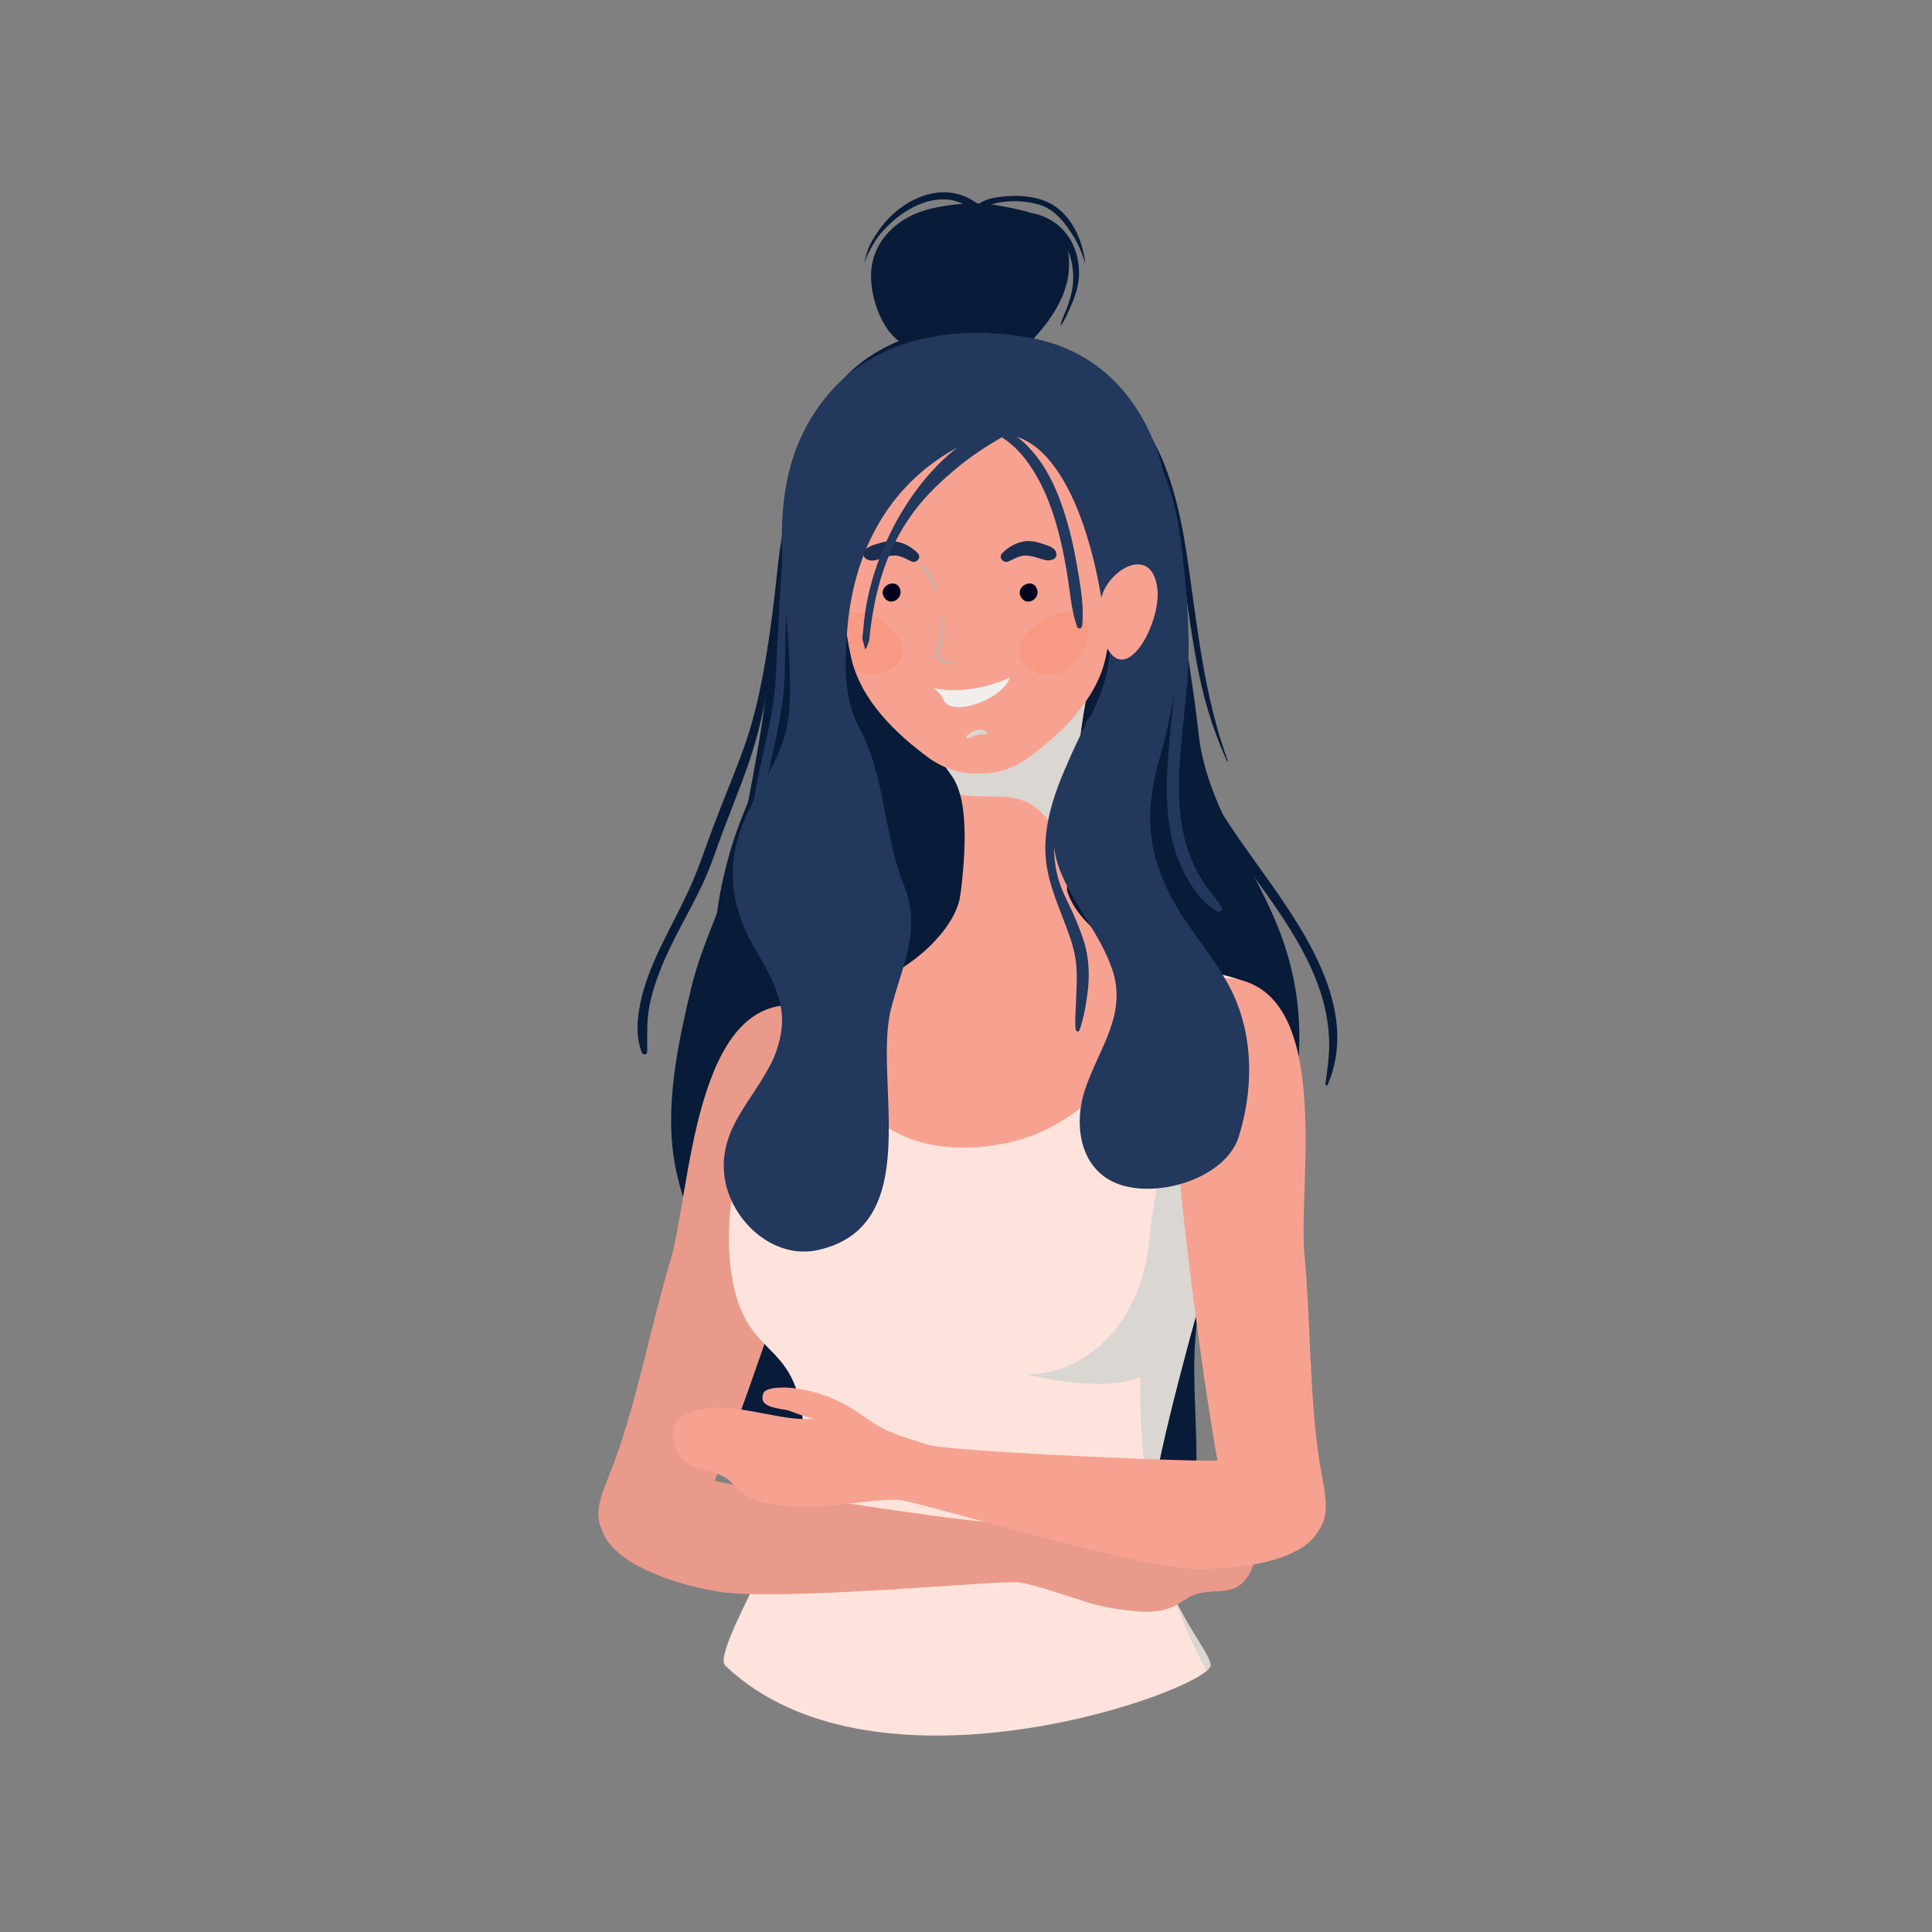 <?xml version="1.0" encoding="utf-8"?>
<!-- Generator: Adobe Illustrator 27.5.0, SVG Export Plug-In . SVG Version: 6.00 Build 0)  -->
<svg version="1.1" id="Capa_1" xmlns="http://www.w3.org/2000/svg" xmlns:xlink="http://www.w3.org/1999/xlink" x="0px" y="0px"
	 viewBox="0 0 2122 2122" style="enable-background:new 0 0 2122 2122;" xml:space="preserve">
<rect x="0" y="0" width="2122" height="2122" fill="#808080" stroke="none"/>
<g>
	<g>
		<g>
			<path style="fill:#081B39;" d="M783.439,1401.666c21.106,55.634,29.924,106.601,26.75,167.275
				c-2.745,52.526,3.091,100.623,39.659,142.225c77.919,88.647,305.5,130.055,401.173,54.073
				c123.475-98.043,12.356-281.525,93.678-392.966c76.014-104.167,108.269-231.679,58.915-354.131
				c-29.5-73.181-78.857-134.683-87.361-213.862c-7.459-69.505-22.484-139.711-27.495-209.206
				c-4.195-58.163-12.979-94.798-48.424-145.188c-51.29-72.889-150.527-107.268-231.727-82.879
				c-127.076,38.158-135.451,153.112-150.715,263.652c-7.226,52.331-12.597,104.993-20.027,157.075
				c-6.029,42.299-14.633,83.122-22.063,125.368c-10.521,59.838-42.443,113.039-56.784,172.636
				c-13.32,55.417-26.155,116.866-20.533,173.436c4.826,48.606,24.833,91.205,42.591,136.388
				C781.888,1397.62,782.67,1399.636,783.439,1401.666z"/>
		</g>
		<g>
			<g>
				<path style="fill:#081B39;" d="M864.133,562.59c-7.289,29.782-9.84,60.722-13.309,91.136
					c-3.31,29.018-7.409,57.952-12.765,86.669c-5.162,27.678-11.75,55.228-21.34,81.728c-10.787,29.809-23.285,58.978-34.355,88.687
					c-8.209,22.034-15.424,44.235-25.267,65.632c-9.334,20.291-19.881,39.964-29.706,60.011
					c-9.114,18.598-17.33,37.784-22.386,57.917c-4.894,19.489-7.647,42.591-0.025,61.715c1.194,2.996,5.763,2.756,5.83-0.789
					c0.243-12.948-0.409-25.669,0.827-38.627c1.209-12.677,4.477-25.144,8.471-37.202c8.392-25.329,20.929-49.313,33.447-72.798
					c6.439-12.08,12.772-24.217,18.59-36.611c6.127-13.054,10.902-26.452,15.744-40.014c10.649-29.828,22.926-59.027,33.394-88.926
					c15.169-43.329,23.412-87.916,28.966-133.395c2.853-23.366,5.37-46.767,8.275-70.128c3.088-24.826,6.955-49.622,8.825-74.569
					C867.489,561.164,864.567,560.818,864.133,562.59L864.133,562.59z"/>
			</g>
		</g>
		<g>
			<g>
				<path style="fill:#081B39;" d="M835.003,1298.105c-2.075-5.547-3.828-11.047-5.261-16.794
					c-1.541-6.182-4.441-12.226-6.515-18.262c-4.103-11.937-8.121-23.922-11.657-36.04c-7.216-24.726-12.389-50.046-15.897-75.555
					c-7.154-52.028-6.02-105.352,4.614-156.822c5.565-26.934,12.146-53.408,21.695-79.242c4.59-12.417,9.843-24.569,15.643-36.467
					c5.835-11.97,11.821-24.704,15.893-37.375c0.897-2.79-2.811-4.754-4.789-2.788c-17.823,17.711-27.824,42.901-36.558,65.975
					c-9.143,24.154-15.957,49.163-20.878,74.504c-4.939,25.433-6.871,51.893-7.719,77.757c-0.857,26.098,0.108,52.416,2.625,78.403
					c2.775,28.651,7.929,57.04,15.396,84.838c3.673,13.675,7.77,27.365,13.057,40.509c2.535,6.302,5.226,12.541,8.026,18.729
					c3.005,6.64,7.512,12.802,11.205,19.103C834.224,1299.164,835.253,1298.772,835.003,1298.105L835.003,1298.105z"/>
			</g>
		</g>
		<g>
			<g>
				<path style="fill:#081B39;" d="M1348.493,835.352c-20.027-54.358-28.964-111.765-36.923-168.892
					c-7.26-52.109-12.942-105.39-32.032-154.806c-4.183-10.827-9.351-21.216-15.058-31.316
					c-5.886-10.416-12.558-21.287-23.009-27.502c-1.737-1.033-3.779,0.655-3.307,2.543c3.208,12.855,11.509,23.92,17.716,35.529
					c6.147,11.496,11.556,23.515,16.359,35.63c9.613,24.246,16.084,49.623,21.33,75.13c11.119,54.065,15.137,109.226,28.887,162.824
					c6.277,24.469,14.717,48.229,25.103,71.254C1347.796,836.274,1348.693,835.894,1348.493,835.352L1348.493,835.352z"/>
			</g>
		</g>
		<g>
			<g>
				<path style="fill:#081B39;" d="M1290.253,750.55c-4.802,18.193-1.318,38.911,2.747,56.947
					c4.234,18.785,11.256,36.719,19.664,54.003c17.395,35.756,40.792,68.251,63.988,100.391
					c43.704,60.557,91.901,127.657,81.931,206.594c-0.929,7.357-1.685,14.781-2.832,22.108c-0.213,1.358,1.785,2.523,2.432,1.025
					c31.779-73.644-13.906-151.244-55.032-210.606c-22.744-32.828-47.219-64.58-67.777-98.869
					c-19.991-33.344-34.728-68.859-39.638-107.59c-1.013-7.995-1.391-16.071-2.72-24.004
					C1292.774,749.106,1290.595,749.255,1290.253,750.55L1290.253,750.55z"/>
			</g>
		</g>
	</g>
	<g>
		<path style="fill:#EA9A8A;" d="M879.785,1104.711c-118.352-15.411-121.351,206.865-143.512,280.151
			c-21.14,69.861-35.912,150.51-60.764,218.719c-15.376,42.162-33.627,67.01,3.642,98.666c37.271,31.664,68.733,10.168,81.04-16.541
			c43.032-93.368,134.203-363.541,153.263-450.413C934.162,1140.935,879.785,1104.711,879.785,1104.711z"/>
	</g>
	<g>
		<path style="fill:#081B39;" d="M996.48,380.031c-27.379-11.557-41.016-53.688-39.717-80.414
			c1.747-36.043,29.944-61.51,63.885-69.973c23.583-5.878,51.717-8.39,75.863-3.902c21.167,3.941,51.727,8.955,66.642,25.651
			c11.462,12.823,12.56,37.291,9.876,53.285c-5.808,34.541-34.906,67.737-61.252,88.92L996.48,380.031z"/>
		<g>
			<g>
				<path style="fill:#081B39;" d="M949.595,288.556c1.712-6.231,4.943-12.031,8.037-17.706c3.456-6.34,7.701-12.417,12.589-17.731
					c9.857-10.713,21.306-19.917,34.401-26.347c11.74-5.765,25.465-9.139,38.549-7.296c6.832,0.962,13.193,3.393,18.955,7.154
					c6.293,4.109,10.655,10.107,17.764,12.952c1.879,0.752,3.36-1.389,3.021-3.021c-1.67-8.053-8.609-12.832-15.303-16.816
					c-6.443-3.835-13.79-6.525-21.168-7.787c-14.854-2.539-29.823,1.028-43.116,7.7c-13.393,6.723-25.832,16.979-34.87,28.926
					c-4.747,6.275-9.127,12.752-12.687,19.781c-3.313,6.541-4.86,13.009-6.37,20.135
					C949.371,288.629,949.56,288.684,949.595,288.556L949.595,288.556z"/>
			</g>
		</g>
		<g>
			<g>
				<path style="fill:#081B39;" d="M1165.164,357.365c4.53-5.701,7.482-13.458,10.524-20.052c3.372-7.309,6.128-14.864,7.861-22.732
					c2.989-13.57,1.756-28.547-3.188-41.53c-4.11-10.793-11.075-20.432-20.333-27.377c-4.603-3.453-9.553-6.083-14.86-8.282
					c-4.796-1.988-12.64-4.276-17.599-2.122c-1.312,0.57-1.446,2.639-0.456,3.536c3.218,2.917,9.366,4.18,13.486,5.557
					c5.17,1.727,9.983,4.36,14.436,7.48c8.477,5.939,14.688,14.873,18.443,24.418c4.714,11.982,6.239,24.835,4.803,37.608
					c-0.851,7.569-3.125,15.006-5.6,22.178c-2.394,6.936-6.452,13.943-7.86,21.12
					C1164.787,357.345,1165.025,357.54,1165.164,357.365L1165.164,357.365z"/>
			</g>
		</g>
		<g>
			<g>
				<path style="fill:#081B39;" d="M1191.959,289.318c-3.026-28.888-18.333-60.24-47.679-69.881
					c-12.971-4.261-27.381-4.977-40.887-3.724c-10.51,0.975-25.705,2.934-32.004,12.564c-0.62,0.948,0.408,2.343,1.503,1.954
					c10.245-3.638,19.515-7.574,30.501-8.692c12.355-1.257,25.13-0.349,37.099,2.986c13.059,3.639,22.832,12.712,30.766,23.444
					c9.286,12.561,16.584,26.198,20.501,41.375C1191.787,289.454,1191.972,289.434,1191.959,289.318L1191.959,289.318z"/>
			</g>
		</g>
	</g>
	<path style="fill:#F7A291;" d="M1205.497,720.342c-26.046,57.585-39.451,314.172-35.734,369.746
		c-32.034,54.769-128.764,42.881-136.286,31.351c-6.121-9.418,51.391-213.333,12.348-268.774
		c-33.361-47.41-50.284-66.562-25.685-90.961c44.226-43.861,104.386-57.003,161.426-71.259L1205.497,720.342z"/>
	<path style="fill:#FDE3DB;" d="M1276.948,1060.161c71.519,7.706,113.193,19.14,122.52,46.967
		c10.543,31.43-96.852,345.536-130.316,518.466c-20.47,105.797,62.319,186.12,60.374,203.866
		c-2.882,26.409-366.294,158.747-532.923,0c-16.306-15.525,85.892-171.253,86.813-229.944
		c2.202-139.699-63.768-93.339-80.004-200.149c-19.138-125.916,65.651-285.52,78.067-296.426c0,0,28.896-15.905,47.798-19.369
		c37.471-6.869,32.185,40.93,69.419,50.745c57.515,15.147,115.595,26.097,175.26,26.316L1276.948,1060.161z"/>
	<path style="fill:#DAD6D2;" d="M1269.153,1625.593c26.977-139.393,101.933-370.377,124.501-471.253
		c-20.556,0.46-40.811,2.205-60.195,8.414c0,0,0,0.012-0.019,0.012c-50.521,61.381-63.741,129.261-72.031,206.288
		c-8.151,75.668-61.183,140.371-134.391,140.371c0,0,83.441,21.761,125.965,2.624c0,0-11.145,170.145,72.179,323.266
		c2.675-2.275,4.195-4.263,4.365-5.857C1331.471,1811.713,1248.683,1731.39,1269.153,1625.593z"/>
	<path style="fill:#F7A291;" d="M1169.624,967.519c6.553,54.582,89.449,92.672,107.324,92.642c0,0,1.364,15.021-9.432,38.475
		c-9.45,20.534-55.13,161.818-210.227,161.818c-155.085,0-167.127-178.841-128.011-176.883
		c46.238,2.319,119.176-53.831,125.624-100.654c4.212-30.599,39.008-6.019,70.323-11.213L1169.624,967.519z"/>
	<path style="fill:#DAD6D2;" d="M1054.577,872.677c19.086,3.959,41.413-0.217,62.224,4.619
		c45.897,10.648,56.406,75.743,56.406,75.743c5.542-91.538,16.631-198.078,32.29-232.696l-23.932-29.898
		c-57.04,14.256-117.2,27.398-161.426,71.259c-24.599,24.399-7.676,43.551,25.685,90.961
		C1049.613,858.029,1052.46,864.835,1054.577,872.677z"/>
	<g>
		<g>
			<path style="fill:#F7A291;" d="M1216.225,518.427c-32.341-76.248-95.502-85.729-95.502-85.729
				c-12.835-2.967-25.695-5.257-38.414-6.758v-1.423c-2.531,0.161-5.081,0.431-7.622,0.672c-2.543-0.241-5.091-0.511-7.627-0.672
				v1.423c-12.714,1.501-25.574,3.791-38.411,6.758c0,0-63.162,9.481-95.5,85.729c-20.623,48.613-9.988,71.159-7.121,116.924
				c2.721,43.566,1.284,52.307,9.16,87.741c10.034,45.164,48.024,82.655,86.971,110.839c18.036,11.851,35.675,16.356,52.528,15.586
				c16.85,0.77,34.487-3.734,52.526-15.586c38.95-28.185,76.937-65.675,86.976-110.839c7.871-35.434,6.438-44.175,9.159-87.741
				C1226.212,589.586,1236.846,567.04,1216.225,518.427z"/>
		</g>
	</g>
	<g>
		<g>
			<g>
				<g>
					<path style="fill:#00001E;" d="M988.218,646.127c-5.076-11.827-24.027-1.78-17.314,9.68
						C977.424,666.938,993.064,657.419,988.218,646.127L988.218,646.127z"/>
				</g>
			</g>
			<g>
				<g>
					<path style="fill:#00001E;" d="M1138.689,646.127c-5.151-11.819-24.019-1.761-17.317,9.68
						C1127.879,666.913,1143.609,657.417,1138.689,646.127L1138.689,646.127z"/>
				</g>
			</g>
			<g>
				<g>
					<path style="fill:#1B2E50;" d="M1107.977,616.531c4.727-2.198,9.15-4.706,14.257-5.927c3.741-0.895,7.744-0.233,11.458,0.474
						c4.97,0.946,9.62,3.022,14.534,4.109c5.583,1.235,13.844-0.889,11.81-8.286c-1.614-5.868-9.62-7.775-14.601-9.472
						c-4.873-1.66-10.046-3.132-15.227-3.196c-10.961-0.134-21.711,5.546-29.266,13.179
						C1096.058,612.345,1102.202,619.217,1107.977,616.531L1107.977,616.531z"/>
				</g>
			</g>
			<g>
				<g>
					<path style="fill:#1B2E50;" d="M1007.834,607.413c-7.531-7.612-17.43-12.517-28.156-13.154
						c-4.633-0.275-9.365,1.019-13.763,2.342c-5.396,1.624-13.407,3.428-16.47,8.657c-3.484,5.948,2.149,10.074,7.51,10.468
						c5.394,0.397,11.733-3.156,16.957-4.394c3.63-0.86,7.76-1.549,11.486-0.957c5.558,0.883,10.38,3.82,15.401,6.157
						C1006.573,619.219,1012.714,612.345,1007.834,607.413L1007.834,607.413z"/>
				</g>
			</g>
		</g>
		<path style="fill:#F79983;" d="M1184.961,675.314c-28.224-15.247-95.069,36.338-50.806,60.823
			C1178.41,760.641,1213.18,690.547,1184.961,675.314z"/>
		<path style="fill:#F79983;" d="M928.133,674.391c0.928,15.547,2.285,27.242,7.055,48.701c0.911,4.107,2.131,8.132,3.486,12.107
			c10.531,6.86,23.863,8.896,38.216,0.938C1020.12,712.227,957.375,662.486,928.133,674.391z"/>
		<g>
			<g>
				<g>
					<path style="fill:#BDB7B2;" d="M1009.644,616.139c2.627,5.039,5.858,9.695,8.626,14.657c3.306,5.927,5.543,12.152,8.11,18.398
						c0.233,0.568,1.22,0.569,1.166-0.158c-0.895-12.195-9.426-24.513-17.786-32.988
						C1009.7,615.987,1009.606,616.066,1009.644,616.139L1009.644,616.139z"/>
				</g>
			</g>
			<g>
				<g>
					<path style="fill:#BDB7B2;" d="M1034.172,675.585c0.848,8.355,0.248,16.691-1.713,24.854
						c-1.377,5.731-3.486,11.271-4.288,17.133c-0.663,4.851,1.752,7.517,6.358,9.188c4.993,1.812,10.602,2.295,15.553,0.118
						c0.464-0.204,0.131-0.972-0.343-0.814c-5.433,1.808-11.566,0.437-16.286-2.614c-4.818-3.114-1.946-9.951-0.767-14.448
						c2.991-11.409,4.628-21.78,2.214-33.515C1034.818,675.079,1034.13,675.167,1034.172,675.585L1034.172,675.585z"/>
				</g>
			</g>
		</g>
		<g>
			<path style="fill:#F0EFEE;" d="M1025.442,755.886c41.849,8.964,83.699-11.679,83.699-11.679
				c-8.348,24.867-65.21,44.039-72.791,24.29C1033.766,761.752,1025.442,755.886,1025.442,755.886z"/>
		</g>
		<g>
			<g>
				<g>
					<path style="fill:#DAD6D2;" d="M1063.926,810.813c6.075-3.368,11.994-4.053,18.761-4.508c1.436-0.097,1.801-1.759,0.697-2.575
						c-6.913-5.108-16.08-0.699-21.597,4.31C1060.264,809.423,1062.21,811.764,1063.926,810.813L1063.926,810.813z"/>
				</g>
			</g>
		</g>
	</g>
	<path style="fill:#EA9A8A;" d="M660.296,1669.215c8.051-81.395,89.471-48.864,141.341-39.31
		c70.438,12.974,277.803,45.04,298.745,42.356c20.947-2.678,44.231-2.709,68.869-13.995c28.458-13.033,53.685-19.517,84.822-17.89
		c11.532,0.589,33.15,4.672,34.329,12.263c2.08,13.345-9.194,13.798-28.494,13.057c-5.279-0.205-20.699,4.122-31.384,3.089
		c30.3,11.272,88.482-1.203,124.089,15.062c21.6,9.873,32.409,21.939,19.719,44.655c-15.515,27.8-38.318,14.075-62.874,23.893
		c-9.883,3.956-21.179,19.722-55.922,17.722c-19.427-1.118-42.565-4.852-60.886-10.668c-23.376-7.41-54.472-18.509-73.13-21.434
		c-18.66-2.913-267.474,21.62-332.935,9.783C709.043,1733.792,657.061,1701.943,660.296,1669.215z"/>
	<g>
		<path style="fill:#F7A291;" d="M1347.498,1074.081c119.056,8.326,77.989,226.78,85.208,303.015
			c6.882,72.655,5.398,154.629,16.253,226.407c6.721,44.385,19.691,72.355-23.113,96.007c-42.794,23.651-69.378-3.642-76.151-32.265
			c-23.7-100.036-59.571-382.91-61.057-471.835C1287.028,1098.816,1347.498,1074.081,1347.498,1074.081z"/>
	</g>
	<g>
		<g>
			<path style="fill:#22385D;" d="M1358.111,1100.28c-17.932-44.618-54.282-78.365-75.28-121.855
				c-24.938-51.656-23.929-94.216-8.424-148.113c11.666-40.506,25.858-116.379,24.255-158.128
				c-1.427-36.905-9.228-47.259-16.343-127.492c-4.051-45.666-36.713-151.092-147.046-172.853
				c-82.652-16.307-175.918-3.004-230.458,67.2c-79.451,102.277-30.548,224.293-37.91,339.658
				c-3.352,52.467-33.491,81.135-51.741,127.926c-17.749,45.524-11.844,89.29,11.452,130.793
				c21.844,38.906,43.137,69.033,26.212,116.426c-17.564,49.147-65.159,81.298-56.92,139.448
				c6.711,47.352,53.593,90.523,102.418,79.693c119.022-26.39,60.569-186.347,80.228-264.49
				c12.058-47.953,34.163-86.81,14.224-136.542c-22.848-56.967-19.898-118.077-48.747-172.174
				c-17.298-32.431-16.18-67.154-13.793-103.446c6.073-92.414,48.589-171.808,135.222-211.803
				c86.486-39.908,129.248,81.604,144.14,172.042c5.995,0.716,9.501,39.88,9.132,57.671c-0.853,41.447-24.102,75.541-39.485,112.666
				c-18.022,43.488-32.621,86.947-13.766,132.191c15.225,36.528,42.933,67.286,55.912,104.978
				c17.459,50.696-15.161,87.736-30.197,134.281c-11.028,34.119-6.322,79.069,28.229,98.121
				c42.48,23.41,126.211,0.28,141.214-48.192C1375.383,1200.632,1377.071,1147.451,1358.111,1100.28z"/>
			<g>
				<path style="fill:#F7A291;" d="M1209.599,656.569c7.639-31.025,55.427-59.122,61.551-10.324
					c5.047,40.204-41.288,123.207-62.012,47.327L1209.599,656.569z"/>
			</g>
		</g>
		<g>
			<g>
				<path style="fill:#22385D;" d="M951.323,712.316c1.249-3.434,3.281-7.238,3.577-10.859c0.352-4.308,0.868-8.607,1.42-12.893
					c1.094-8.493,2.595-16.964,4.239-25.366c3.496-17.864,8.621-35.494,15.546-52.335c7.516-18.278,17.274-35.237,29.216-50.97
					c12.976-17.095,28.925-31.846,45.296-45.612c12.277-10.323,25.608-19.508,39.303-27.839c7.556-4.596,15.329-8.831,23.218-12.824
					c8.168-4.135,17.447-7.703,23.855-14.422c3.749-3.93,1.107-10.608-4.414-10.657c-13.357-0.119-26.932,8.507-38.34,14.729
					c-11.025,6.014-21.674,12.707-31.921,19.964c-18.802,13.316-35.472,29.193-49.795,47.209
					c-24.365,30.647-42.788,66.882-53.878,104.399c-3.817,12.914-6.88,26.199-8.661,39.553c-0.849,6.369-1.513,12.757-1.995,19.164
					c-0.203,2.696-1.356,7.304-0.407,9.86c1.06,2.856,1.538,5.963,2.358,8.9C950.142,713.037,951.089,712.959,951.323,712.316
					L951.323,712.316z"/>
			</g>
		</g>
		<g>
			<g>
				<path style="fill:#22385D;" d="M1092.273,472.002c2.71,3.952,5.309,6.5,9.332,9.118c3.887,2.53,7.503,5.409,10.965,8.489
					c7.029,6.253,13.103,13.503,18.405,21.256c11.505,16.823,19.768,35.344,26.075,54.672c6.689,20.5,11.179,41.685,14.743,62.93
					c3.316,19.767,4.53,40.901,11.227,59.89c1.086,3.078,5.053,2.321,5.428-0.735c2.515-20.485-1.473-42.226-4.845-62.411
					c-3.697-22.131-8.573-44.119-15.662-65.426c-6.651-19.99-15.35-39.999-28.161-56.854c-6.051-7.961-12.841-15.257-20.589-21.592
					c-3.664-2.996-7.522-5.744-11.532-8.254c-4.588-2.871-8.459-4.12-13.883-3.701
					C1092.567,469.477,1091.467,470.827,1092.273,472.002L1092.273,472.002z"/>
			</g>
		</g>
		<g>
			<g>
				<path style="fill:#22385D;" d="M882.533,503.291c-3.386,4.725-6.049,9.322-7.972,14.816c-2.466,7.045-4.325,14.3-6,21.568
					c-4.182,18.147-5.773,37.204-7.557,55.703c-3.767,39.064-5.507,78.354-7.46,117.544c-0.672,13.49-1.093,27.027-2.193,40.49
					c-2.172,26.572-8.33,52.664-14.149,78.618c-11.333,50.546-22.168,107.537-0.835,157.04c1.138,2.64,5.126,0.707,4.489-1.893
					c-3.62-14.776-6.627-29.575-7.565-44.787c-0.882-14.303-0.025-28.672,1.685-42.881c3.454-28.69,10.603-56.833,16.594-85.061
					c5.251-24.741,9.802-49.846,10.408-75.193c0.357-14.931,0.563-29.865,0.9-44.797c0.811-35.904,2.675-71.809,6.286-107.549
					c1.637-16.2,4.091-32.203,6.74-48.258c1.057-6.41,2.347-12.787,4.024-19.065c1.354-5.067,2.259-10.456,4.37-15.263
					C884.829,503.12,883.31,502.207,882.533,503.291L882.533,503.291z"/>
			</g>
		</g>
		<g>
			<g>
				<path style="fill:#22385D;" d="M1194.907,789.462c-5.163,13.031-12.042,25.157-17.646,37.98
					c-5.253,12.019-10.699,23.975-15.255,36.281c-9.419,25.438-15.911,53.179-13.232,80.452
					c2.634,26.818,14.288,51.912,23.485,76.917c5.149,13.999,9.311,27.534,10.143,42.529c0.76,13.692-0.232,27.351-0.771,41.026
					c-0.343,8.693-1.226,17.486-0.144,26.149c0.297,2.373,3.375,2.968,4.222,0.571c4.633-13.123,7.142-27.855,8.871-41.643
					c1.738-13.862,1.72-27.3-0.55-41.103c-2.379-14.47-8.157-28.15-13.782-41.605c-5.132-12.276-11.974-23.861-16.222-36.515
					c-9.167-27.304-7.441-55.694,0.024-83.173c6.984-25.713,19.936-49.412,26.867-75.05c2.005-7.417,4.08-14.824,5.964-22.272
					C1197.212,788.698,1195.382,788.263,1194.907,789.462L1194.907,789.462z"/>
			</g>
		</g>
		<g>
			<g>
				<path style="fill:#22385D;" d="M1252.282,487.929c3.742,5.543,6.419,11.656,9.769,17.407c4.014,6.89,7.109,14.273,9.786,21.77
					c6.436,18.025,10.481,36.964,13.634,55.807c3.439,20.554,6.167,41.683,6.856,62.528c0.641,19.395,0.667,38.858,0.592,58.262
					c-0.153,39.705-5.895,78.783-9.252,118.274c-3.904,45.926-4.632,97.06,18.08,138.758c8.229,15.107,19.801,32.185,35.403,40.219
					c2.89,1.488,6.484-1.597,4.621-4.621c-6.488-10.529-15.116-19.398-21.648-29.94c-6.063-9.786-11.018-20.421-14.822-31.276
					c-7.708-21.994-10.126-45.319-10.329-68.502c-0.393-44.809,8.049-89.06,10.025-133.734c1.649-37.282-1.074-74.224-4.851-111.3
					c-3.861-37.899-9.474-77.888-26.683-112.343c-4.728-9.466-10.566-17.301-19.92-22.572
					C1252.775,486.237,1251.745,487.134,1252.282,487.929L1252.282,487.929z"/>
			</g>
		</g>
	</g>
	<path style="fill:#F7A291;" d="M1450.878,1670.854c8.222-81.368-78.026-65.61-130.769-66.516
		c-71.602-1.225-281.208-10.848-301.208-17.63c-20.009-6.767-42.821-11.415-64.74-27.349c-25.32-18.414-48.76-29.766-79.597-34.336
		c-11.42-1.705-33.422-1.978-36.083,5.218c-4.677,12.672,6.285,15.352,25.344,18.45c5.223,0.843,19.481,8.127,30.158,9.238
		c-31.939,5.057-86.496-18.697-124.618-9.803c-23.128,5.401-36.109,15.089-28.17,39.873c9.705,30.309,34.772,21.371,56.893,35.868
		c8.911,5.827,16.86,23.515,51.308,28.433c19.267,2.752,42.684,3.676,61.79,1.603c24.382-2.641,57.062-7.369,75.936-6.522
		c18.865,0.829,257.893,74.138,324.399,75.5C1390.308,1724.505,1447.57,1703.575,1450.878,1670.854z"/>
</g>
</svg>
